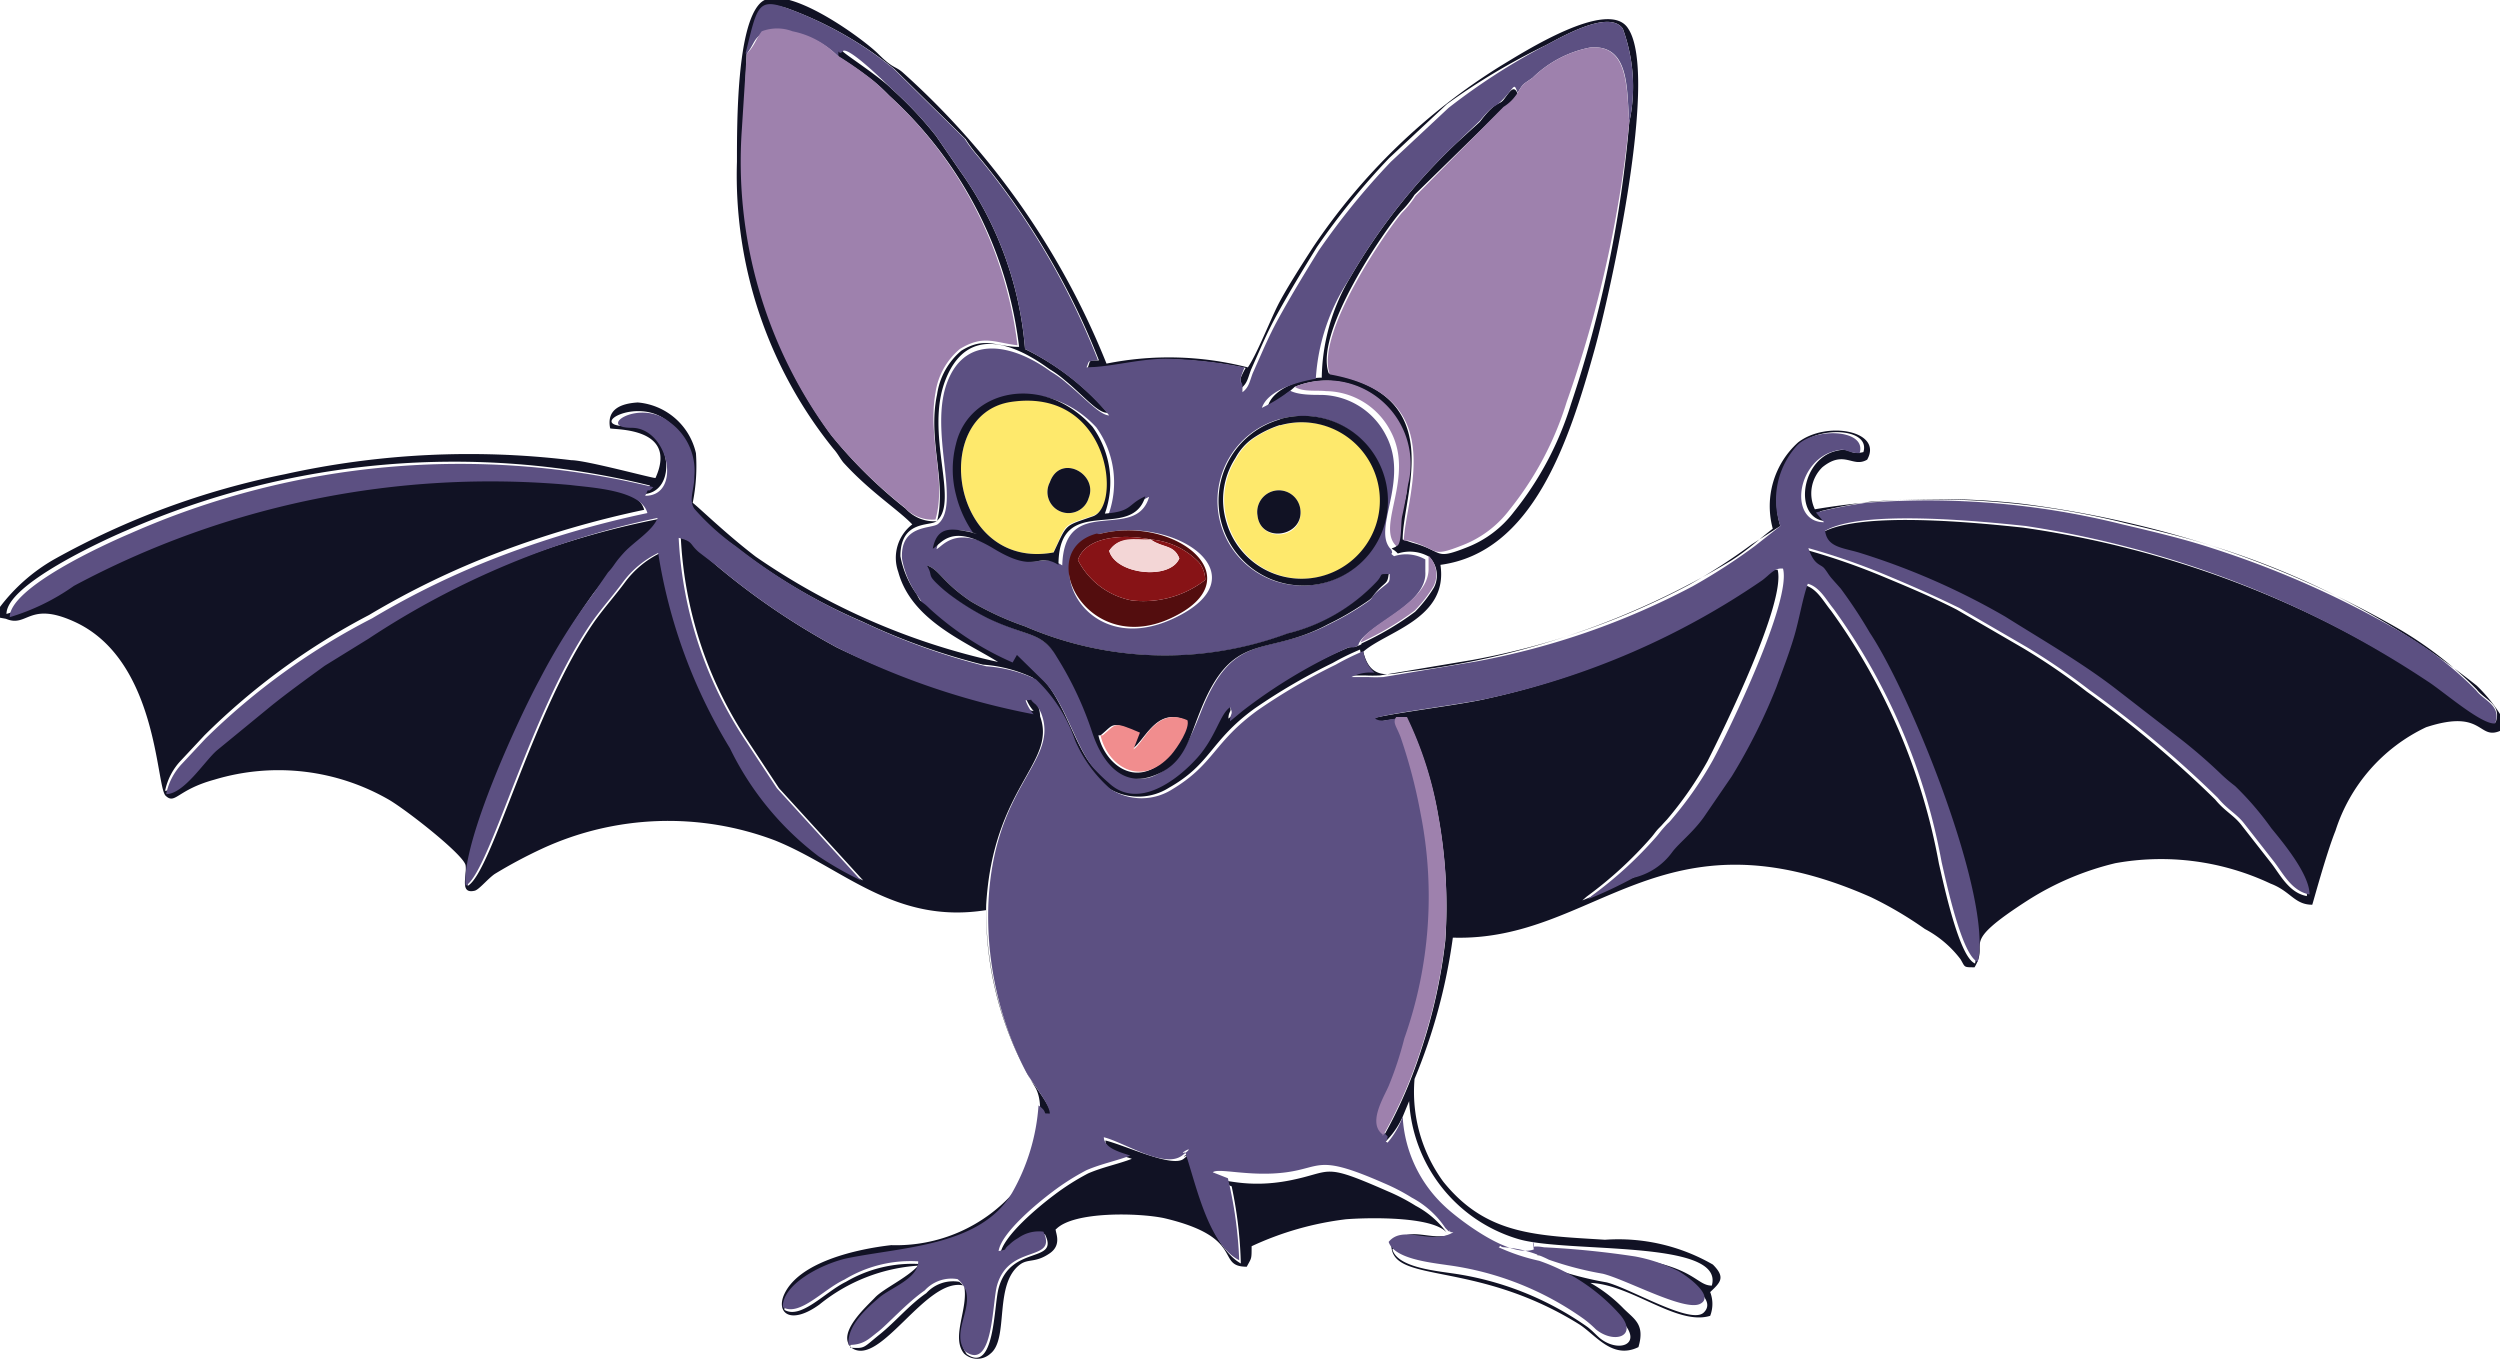 <svg xmlns="http://www.w3.org/2000/svg" viewBox="0 0 46.34 25.21"><defs><style>.cls-1{fill:#111224;}.cls-1,.cls-2,.cls-3,.cls-4,.cls-5,.cls-6,.cls-7,.cls-8{fill-rule:evenodd;}.cls-2{fill:#5c5082;}.cls-3{fill:#9e81ad;}.cls-4{fill:#fee96c;}.cls-5{fill:#530d0e;}.cls-6{fill:#871316;}.cls-7{fill:#f18d8e;}.cls-8{fill:#f3d6d6;}</style></defs><g id="Слой_2" data-name="Слой 2"><g id="Слой_1-2" data-name="Слой 1"><g id="_3015322067808" data-name=" 3015322067808"><path class="cls-1" d="M25.88,13.32h.2a6.81,6.81,0,0,1,.58,1.82,9.31,9.31,0,0,1,.13,2.3,9.88,9.88,0,0,1-.44,2,8.43,8.43,0,0,1-.72,1.65c0,.14,0,.07,0,.12A1.55,1.55,0,0,0,26,20.7l.12-.29a2.83,2.83,0,0,0,2,2.55c.88.28,3.86,0,3.61.87-.28,0-.32-.34-1.42-.5a12.33,12.33,0,0,0-1.83-.17c.07.18-.08.07.21.12a16.54,16.54,0,0,1,1.69.17,3,3,0,0,1,.8.27c.16.09.64.38.4.61s-1.36-.45-1.8-.56a6.17,6.17,0,0,1-1-.26,2.19,2.19,0,0,0-.82-.23c-.13,0,0,0-.11,0a3.67,3.67,0,0,0,.75.25,3.55,3.55,0,0,1,1.5,1c.34.4-.11.55-.45.27-.09-.08-.12-.12-.22-.2a5.74,5.74,0,0,0-2.53-1c-.34-.05-1-.12-1.09-.44.28-.32.79.08,1.2-.17,0,0,0,0,0,0l0,0v0l-.05,0c-.15-.14.07.1-.1-.08a1.71,1.71,0,0,0-.62-.56,3.63,3.63,0,0,0-.52-.27c-1.23-.54-1-.36-1.81-.2s-1.26-.05-1.36,0l.28.11A7.74,7.74,0,0,1,23,23.42c-.56-.32-.79-1.43-1-2-.18.07.15-.11-.06.06s-1.08-.25-1.45-.34c0,.21.32.28.49.34-.26.1-.53.15-.81.27a4.49,4.49,0,0,0-.63.4c-.28.21-.95.76-1,1.1.15,0,.06,0,.2-.12A.74.74,0,0,1,18.9,23a.67.67,0,0,1,.47-.12c.27.55-.64.18-.86,1-.09.33-.07,1.59-.59,1.22-.31-.42.32-1-.14-1.34a.67.67,0,0,0-.61.21c-.32.22-.57.53-.87.77s-.26.26-.54.24c0-.36.4-.73.57-.88s.75-.35.72-.67a2.43,2.43,0,0,0-1.37.33c-.39.19-.83.7-1.14.52,0-.41.67-.78,1.16-.9,1-.26,2.5-.22,3.09-1.22a3.79,3.79,0,0,0,.49-1.62c.16.13,0,.13.21.15,0-.2-.36-.6-.46-.81a6.28,6.28,0,0,1-.75-3.11c.13-2.19,1.31-2.63,1-3.49A.59.59,0,0,0,19.2,13c-.16-.15,0-.08-.19-.08a.74.74,0,0,0,.15.26A13.91,13.91,0,0,1,15.51,12,13.22,13.22,0,0,1,13.3,10.5L13,10.24c-.19-.16-.1-.2-.38-.27a7.45,7.45,0,0,0,1.2,3.7l.62.94L16,16.32a6.35,6.35,0,0,1-.79-.45,5.55,5.55,0,0,1-1.64-2,9.88,9.88,0,0,1-1.33-3.62,1.77,1.77,0,0,0-.66.55c-.17.23-.35.43-.54.69-1.16,1.64-1.92,4.68-2.37,4.93-.08-.83,1-3.16,1.37-3.82A11.53,11.53,0,0,1,11,11l.29-.37c.13-.14.17-.22.29-.36s.54-.41.63-.65a15.67,15.67,0,0,0-5.43,2.17L6,12.28c-.36.24-.72.5-1,.75l-1,.82c-.23.2-.61.77-.94.81a1.15,1.15,0,0,1,.3-.57l.43-.46A12.61,12.61,0,0,1,6.84,11.4a15.24,15.24,0,0,1,2.4-1.16,18.2,18.2,0,0,1,2.7-.79c-.11-.43-1-.47-1.43-.52a16.37,16.37,0,0,0-9.2,1.87,4.08,4.08,0,0,1-1.19.58c0-.54,1.76-1.35,2.23-1.55A15.12,15.12,0,0,1,12.05,9c-.13.16-.05-.06-.15.16.69,0,.57-1.27-.25-1.26s.16-.56.71-.1a1.11,1.11,0,0,1,.45,1c0,.26-.15.43,0,.6a4.49,4.49,0,0,0,.79.71,10.68,10.68,0,0,0,2.38,1.41,12.11,12.11,0,0,0,2.24.8,2.55,2.55,0,0,1,.92.24,2.74,2.74,0,0,1,.73,1.14,2.53,2.53,0,0,0,.66.9,1.06,1.06,0,0,0,1.14,0c.78-.44.76-.87,1.59-1.47a11.11,11.11,0,0,1,1.44-.84,4.81,4.81,0,0,1,.51-.25.67.67,0,0,0,.21.4.76.76,0,0,0-.43.08h0l.13,0,.18,0a2.62,2.62,0,0,0,.28,0l1.73-.29a14,14,0,0,0,4-1.39,10.92,10.92,0,0,0,1.16-.75L33,9.75a1.5,1.5,0,0,1,.36-1.49c.3-.36,1.32-.34,1.18.12-.29.07-.21-.12-.58,0-.62.23-.69,1.29-.08,1.28l-.15-.18a9,9,0,0,1,.93-.18,14.85,14.85,0,0,1,4.75.4c.55.13,1.11.26,1.66.44a18.36,18.36,0,0,1,3.33,1.48,7,7,0,0,1,1.51,1.16c.14.19.47.27.35.61-.28,0-1-.61-1.25-.78A18.49,18.49,0,0,0,37.5,9.78c-.85-.09-3-.31-3.72.09,0,.3.31.31.62.4a13.2,13.2,0,0,1,2.72,1.19c.7.44,1.45.87,2.09,1.37l1.11.86a9.85,9.85,0,0,1,.78.67,3,3,0,0,0,.28.24,5.61,5.61,0,0,1,.67.78c.23.28.74.86.71,1.23-.33-.06-.49-.39-.66-.61l-.54-.69c-.15-.2-.31-.26-.5-.49a20.21,20.21,0,0,0-2.38-2,12,12,0,0,0-1.17-.8l-1.24-.72c-.45-.23-.88-.41-1.36-.61a12.33,12.33,0,0,0-1.44-.5c.11.33.13.17.3.38s.07.11.14.19l.16.18c.2.26.35.51.54.81.72,1.17,2.23,4.93,2,6.11-.3-.12-.59-1.51-.67-1.85a11.52,11.52,0,0,0-2-4.69c-.14-.17-.26-.41-.48-.47-.1.28-.17.68-.26,1s-.21.61-.32.91A10.71,10.71,0,0,1,32,14.41l-.52.76a8.23,8.23,0,0,1-.58.63,1.2,1.2,0,0,1-.72.49,8,8,0,0,1-.85.4l0,0,.08-.07a7.36,7.36,0,0,0,1.2-1.1c.06-.07.08-.11.15-.18s0,0,.14-.15a6.72,6.72,0,0,0,.75-1.08c.29-.57,1.46-2.95,1.3-3.55-.16,0-.24.11-.39.21a14.14,14.14,0,0,1-5,2.18c-.48.12-2.09.31-2.17.39.12.09.25,0,.43,0ZM0,11.45v-.2a3.33,3.33,0,0,1,1-.88A14.69,14.69,0,0,1,5.28,8.79a15.8,15.8,0,0,1,5.31-.26c.27,0,1.52.34,1.56.33.43-.95-.77-.89-.84-.92-.07-.35.19-.46.51-.48a1.21,1.21,0,0,1,1.08.94,3.42,3.42,0,0,1-.06.92c.13.1.62.58,1.17,1a12.64,12.64,0,0,0,4.49,1.95c-.63-.39-1.61-.78-1.85-1.67a.78.78,0,0,1,.26-.88c-.27-.28-.79-.61-1.28-1.15-.07-.09-.1-.16-.18-.25A8.07,8.07,0,0,1,13.66,3c0-.76,0-2.51.43-2.94S16,.72,16.28,1s.31.22.45.34a14.45,14.45,0,0,1,3.78,5.4,5.87,5.87,0,0,1,2.62.07c.16-.23.41-.86.55-1.14s.44-.75.66-1.09a11.49,11.49,0,0,1,3.48-3.36c.4-.24,2-1.27,2.36-.69.57.86-.33,4.89-.62,5.94-.48,1.73-1.15,3.77-2.86,4,.15,1-1,1.23-1.43,1.61.13.54.49.42.82.37a15,15,0,0,0,6-2.06c.3-.19.51-.39.77-.59a1.59,1.59,0,0,1,.47-1.6c.53-.41,1.58-.21,1.28.32-.27.16-.42-.19-.83.14a.68.68,0,0,0-.14.78,13.82,13.82,0,0,1,3.86-.1,19.71,19.71,0,0,1,3.51.78,15,15,0,0,1,4.9,2.59,2.9,2.9,0,0,1,.47.59v.23c-.46.23-.31-.41-1.41-.05a3.2,3.2,0,0,0-1.68,1.92c-.17.42-.42,1.35-.43,1.37-.33,0-.4-.25-.77-.39A4.76,4.76,0,0,0,39.21,16a5.32,5.32,0,0,0-1.61.68c-1.34.86-.7.75-1,1.25-.21,0-.17,0-.26-.15a2,2,0,0,0-.66-.56,7,7,0,0,0-1-.59c-3.91-1.73-5.09.83-7.75.75A10.54,10.54,0,0,1,26.22,20a2.82,2.82,0,0,0,.53,1.9c.8,1,1.74,1,3,1.08a3.51,3.51,0,0,1,2,.46c.24.24.14.33-.05.51a.61.61,0,0,1,0,.44c-.61.19-1.46-.58-2.22-.61a2.72,2.72,0,0,1,.59.45c.21.22.43.3.3.74-.49.24-.8-.24-1.11-.43-1.95-1.21-3.5-.72-3.47-1.49.35-.33.65-.07,1.06-.15-.17-.37-1.52-.33-1.9-.3a5.77,5.77,0,0,0-1.75.5c0,.25,0,.21-.09.38-.59,0,0-.54-1.53-.9-.47-.1-1.67-.13-2,.2-.06,0,.14.27-.12.45s-.39.1-.54.2c-.51.36-.21,1.38-.56,1.66a.36.36,0,0,1-.49,0c-.25-.31.09-.84,0-1.26-.7-.18-1.56,1.54-2.09,1.15-.28-.27.29-.77.44-.93s.59-.36.8-.59a3.25,3.25,0,0,0-1.83.72c-.51.37-.79.18-.67-.15.25-.64,1.38-.88,2-.95a2.91,2.91,0,0,0,2.29-1c.25-.39.66-1.48.37-1.94a6.41,6.41,0,0,1-.9-3.27c-1.7.27-2.65-.78-3.91-1.29a5.58,5.58,0,0,0-4.32.15,8.94,8.94,0,0,0-.88.47c-.13.09-.29.29-.37.31-.29.07-.14-.28-.17-.47s-1.06-1-1.41-1.21a4.1,4.1,0,0,0-3.24-.38c-.7.19-.73.47-.91.3s-.14-2.53-1.7-3.23c-.84-.38-.86.12-1.26-.05ZM15.54,1.05a6.94,6.94,0,0,1,.66.46,3.58,3.58,0,0,1,.29.27,7.5,7.5,0,0,1,2.4,4.65c-.43,0-.63-.2-1.07.07a1.3,1.3,0,0,0-.45.81c-.18.84.18,1.62,0,2.35a.7.7,0,0,1-.58-.23,8.73,8.73,0,0,1-1.37-1.35,8.52,8.52,0,0,1-1.64-5.64L13.84,1c.21-.85.22-1,.74-.85a6.9,6.9,0,0,1,2,1.13l1.32,1.3a2.27,2.27,0,0,0,.18.25,13.71,13.71,0,0,1,2.29,3.85c-.21,0-.15,0-.21.14.45,0,1-.14,1.48-.16a8.25,8.25,0,0,1,1.45.16A1.46,1.46,0,0,0,23,7c0,.16,0-.06,0,.1V7.2c.12-.09.13-.19.19-.35l.16-.36c.11-.25.2-.44.32-.66.26-.47.5-.86.74-1.25a13.4,13.4,0,0,1,1.34-1.65l1.07-1A11.91,11.91,0,0,1,28.65.84c.29-.15,1.17-.67,1.43-.31a3.13,3.13,0,0,1,.12,1.74,22.34,22.34,0,0,1-1.08,5.22,6,6,0,0,1-1.06,2,2,2,0,0,1-.88.66c-.61.24-.41.07-1-.09h0l0,0L26,10c0-.85.87-2.68-1.37-3.08-.28-.76,1.06-2.69,1.34-3a1.89,1.89,0,0,0,.25-.31L27.87,2a.8.8,0,0,0,.26-.26c-.07-.2-.17,0-.26.11s-.13,0-.44.41L27,2.65a11.07,11.07,0,0,0-2,2.54A3.74,3.74,0,0,0,24.5,7c-.32,0-.92.19-1,.54A3,3,0,0,0,24,7.17,1.55,1.55,0,0,1,26.08,9c0,.2-.08.4-.11.59s0,.5-.11.55-.06,0,.05.12a.72.72,0,0,1,.58.06.49.49,0,0,1,.09.57,2.48,2.48,0,0,1-.35.45,5.5,5.5,0,0,1-1,.59s.05,0-.08.05L25,12a9.63,9.63,0,0,0-2,1.13l-.23.19c0-.16.09-.12,0-.26-.19.13-.15.41-.61.94s-1.09,1-1.64.46a3.07,3.07,0,0,1-.26-.25c-.32-.34-.55-1.25-.95-1.64l-.49-.48-.08.14a5.6,5.6,0,0,1-1.54-1c-.16-.16-.1,0-.21-.22a1.73,1.73,0,0,1-.3-.7c0-.68.56-.55.67-.65.43-.36-.23-1.63.17-2.63s1.25-.68,1.92-.19a1.94,1.94,0,0,1,.29.21c.33.27.62.62.79.6A4.79,4.79,0,0,0,19,6.47a6.57,6.57,0,0,0-1.19-3.28l-.46-.67a6.87,6.87,0,0,0-.82-.87c-.24-.24-.88-.65-.91-.7s-.13-.1-.08.1Z"/><path class="cls-2" d="M28.43,23.16c-.47.17-1.44-.6-1.64-.79A2.45,2.45,0,0,1,26,20.7a1.55,1.55,0,0,1-.28.48c-.08-.05,0,0,0-.12-.28-.21,0-.67.11-.9a6.48,6.48,0,0,0,.29-.88,7.89,7.89,0,0,0,.3-4.18A9.75,9.75,0,0,0,26,13.69c-.08-.21-.15-.26-.08-.37-.18,0-.31.08-.43,0,.08-.08,1.68-.27,2.17-.39a14.3,14.3,0,0,0,5-2.17c.15-.11.23-.24.39-.22.16.6-1,3-1.3,3.55a6.72,6.72,0,0,1-.75,1.08c-.09.11-.05.05-.14.15s-.09.11-.15.18a7.36,7.36,0,0,1-1.2,1.1l-.08.07,0,0a8,8,0,0,0,.85-.4,1.23,1.23,0,0,0,.72-.48c.12-.16.38-.36.58-.64l.52-.76a10.71,10.71,0,0,0,.83-1.66c.11-.3.22-.58.32-.91s.16-.72.26-1c.22.06.34.3.48.47a11.52,11.52,0,0,1,2,4.69c.08.34.37,1.73.67,1.85.28-1.18-1.23-4.94-2-6.1a9,9,0,0,0-.54-.82l-.16-.18c-.07-.08-.07-.1-.14-.19s-.19-.05-.3-.38a12.33,12.33,0,0,1,1.44.5c.48.2.91.39,1.36.61l1.24.72a12,12,0,0,1,1.17.8,20.21,20.21,0,0,1,2.38,2c.19.23.35.29.5.49l.54.69c.17.22.33.55.66.61,0-.37-.48-.95-.71-1.23a5.61,5.61,0,0,0-.67-.78,3,3,0,0,1-.28-.24,9.85,9.85,0,0,0-.78-.67l-1.11-.86c-.64-.5-1.39-.93-2.09-1.37a13.2,13.2,0,0,0-2.72-1.19c-.31-.09-.58-.1-.62-.4.67-.4,2.87-.18,3.72-.09A18.49,18.49,0,0,1,45,12.63c.27.17,1,.81,1.25.78.12-.34-.21-.42-.35-.61a6.69,6.69,0,0,0-1.51-1.15A17.74,17.74,0,0,0,41,10.16c-.55-.18-1.11-.31-1.66-.44a14.85,14.85,0,0,0-4.75-.4,9,9,0,0,0-.93.18l.15.18c-.61,0-.54-1,.08-1.28.37-.14.29,0,.58,0,.14-.46-.88-.48-1.18-.12A1.5,1.5,0,0,0,33,9.75l-.47.37a10.92,10.92,0,0,1-1.16.75,14,14,0,0,1-4,1.39l-1.73.29a2.62,2.62,0,0,1-.28,0l-.18,0-.13,0h0a.76.76,0,0,1,.43-.08.67.67,0,0,1-.21-.4,4.81,4.81,0,0,0-.51.25,11.11,11.11,0,0,0-1.44.84c-.83.6-.81,1-1.59,1.47a1.06,1.06,0,0,1-1.14,0,2.53,2.53,0,0,1-.66-.9,2.81,2.81,0,0,0-.73-1.14,2.55,2.55,0,0,0-.92-.24,12.11,12.11,0,0,1-2.24-.8,10.68,10.68,0,0,1-2.38-1.41,4.49,4.49,0,0,1-.79-.71c-.11-.17,0-.34,0-.6a1.11,1.11,0,0,0-.45-1c-.55-.46-1.39.1-.71.1s.94,1.26.25,1.26c.1-.22,0,0,.15-.16a15.12,15.12,0,0,0-9.7.86c-.47.2-2.23,1-2.23,1.55a4.08,4.08,0,0,0,1.19-.58,16.37,16.37,0,0,1,9.2-1.87c.39.05,1.32.09,1.43.52a18.2,18.2,0,0,0-2.7.79,15.24,15.24,0,0,0-2.4,1.16,12.61,12.61,0,0,0-3.09,2.23l-.43.46a1.15,1.15,0,0,0-.3.57c.33,0,.71-.61.94-.81l1-.82c.31-.25.67-.51,1-.75l.81-.5A15.5,15.5,0,0,1,12.19,9.6c-.09.24-.44.44-.63.65s-.16.22-.29.36L11,11a11.53,11.53,0,0,0-1,1.6c-.36.66-1.45,3-1.37,3.82.45-.25,1.21-3.29,2.37-4.93.19-.26.37-.46.54-.69a1.77,1.77,0,0,1,.66-.55,9.88,9.88,0,0,0,1.33,3.62,5.55,5.55,0,0,0,1.64,2,6.35,6.35,0,0,0,.79.45L14.4,14.61l-.62-.94a7.45,7.45,0,0,1-1.2-3.7c.28.07.19.11.38.27l.34.26A13.22,13.22,0,0,0,15.51,12a13.91,13.91,0,0,0,3.65,1.24.74.74,0,0,1-.15-.26c.22,0,0-.07.19.08a.59.59,0,0,1,.12.22c.27.86-.91,1.3-1,3.49A6.28,6.28,0,0,0,19,19.83c.1.21.45.61.46.81-.18,0,0,0-.21-.15a3.79,3.79,0,0,1-.49,1.62c-.59,1-2.05,1-3.09,1.22-.49.12-1.17.49-1.16.9.31.18.75-.33,1.14-.51a2.36,2.36,0,0,1,1.37-.34c0,.32-.51.49-.72.67s-.61.52-.57.88c.28,0,.37-.11.54-.24s.55-.55.87-.77a.67.67,0,0,1,.61-.21c.46.38-.17.93.14,1.34.52.37.5-.89.59-1.22.22-.79,1.13-.42.86-1a.66.66,0,0,0-.47.12.74.74,0,0,0-.16.12c-.14.11,0,.08-.2.12.05-.34.72-.89,1-1.1a4.49,4.49,0,0,1,.63-.4c.28-.12.55-.17.81-.27-.17-.06-.48-.13-.49-.34.37.09,1.12.59,1.45.34s-.12,0,.06-.06c.2.6.43,1.71,1,2a7.74,7.74,0,0,0-.21-1.52l-.28-.11c.1-.09.69.09,1.36,0s.58-.34,1.81.2a3.63,3.63,0,0,1,.52.27,1.71,1.71,0,0,1,.62.56c.17.18,0-.06.1.08l.05,0v0l0,0s0,0,0,0c-.41.25-.93-.15-1.2.18.1.31.75.38,1.09.43a5.64,5.64,0,0,1,2.53,1,2,2,0,0,1,.22.19c.34.28.79.13.45-.27a3.55,3.55,0,0,0-1.5-1,3.67,3.67,0,0,1-.75-.25c.07-.06,0,0,.11,0a2.19,2.19,0,0,1,.82.23,6.17,6.17,0,0,0,1,.26c.44.11,1.51.7,1.8.56s-.24-.52-.4-.61a3,3,0,0,0-.8-.27,16.54,16.54,0,0,0-1.69-.17c-.29-.05-.14.06-.21-.12Z"/><path class="cls-2" d="M20.37,9.9c1.41-.37,3.08.78,1.37,1.57S19.19,10.21,20.37,9.9Zm-3.19.58c.24.08.27.3.82.67a5.53,5.53,0,0,0,1,.46,6.53,6.53,0,0,0,4.89.13,3.35,3.35,0,0,0,1.63-.94c.16-.16,0-.11.24-.16,0,.18,0,.13-.2.3s-.06.12-.26.25a5.19,5.19,0,0,1-.66.38c-1.17.61-1.77.08-2.38,1.63-.22.55-.42,1-.89,1.19s-.94-.32-1.1-.8a6.37,6.37,0,0,0-.66-1.41c-.31-.48-.55-.37-1.28-.72a4.71,4.71,0,0,1-.64-.39,2.6,2.6,0,0,1-.29-.24c-.2-.19-.08-.15-.2-.35Zm6.54-2.71a1.56,1.56,0,0,1,1.92,1.06,1.57,1.57,0,1,1-1.92-1.06ZM18.11,9.89a2.13,2.13,0,0,1-.32-.71,1.87,1.87,0,0,1,0-.94c.24-1,1.63-1.29,2.53-.32a1.75,1.75,0,0,1,.23,1.61c.52,0,.41-.17.75-.32-.25.86-1.57-.09-1.61,1.27l0,0c-.41-.26-.43.15-1.2-.3s-1-.07-1.13,0c.09-.46.39-.37.82-.28ZM13.84,1c.15-.2.13-.29.31-.39a.8.8,0,0,1,.57,0,1.59,1.59,0,0,1,.82.44c0-.2,0,0,.08-.1s.67.46.91.7a6.87,6.87,0,0,1,.82.87l.46.67A6.57,6.57,0,0,1,19,6.47,4.79,4.79,0,0,1,20.56,7.7c-.17,0-.46-.33-.79-.6a1.94,1.94,0,0,0-.29-.21c-.67-.49-1.57-.72-1.92.19s.26,2.27-.17,2.63c-.11.1-.71,0-.67.65a1.73,1.73,0,0,0,.3.7c.11.17.05.06.21.22a5.6,5.6,0,0,0,1.54,1l.08-.14.49.48c.4.39.63,1.3.95,1.64a3.07,3.07,0,0,0,.26.25c.55.52,1.29-.07,1.64-.46s.42-.81.61-.94c.07.14,0,.1,0,.26l.23-.19A9.63,9.63,0,0,1,25,12l.1,0c.13-.07.06,0,.08-.05.11-.35,1.28-.73,1.24-1.35v-.23s0,0,0,0a.72.72,0,0,0-.58-.06c-.11-.09,0,0-.05-.12-.38-.37.35-1.27-.1-2.12a1.37,1.37,0,0,0-1.2-.75c-.18,0-.43,0-.58-.08a3,3,0,0,1-.52.32c.12-.35.72-.49,1-.54A3.74,3.74,0,0,1,25,5.19a11.07,11.07,0,0,1,2-2.54l.43-.41c.31-.37.23-.19.44-.41s.19-.31.26-.11c.12-.19.07-.13.28-.28A2.1,2.1,0,0,1,29.48.88c.74-.06.67.79.72,1.39A3.13,3.13,0,0,0,30.08.53c-.26-.36-1.14.16-1.43.31A11.91,11.91,0,0,0,26.85,2l-1.07,1a13.4,13.4,0,0,0-1.34,1.65c-.24.39-.48.78-.74,1.25-.12.22-.21.41-.32.66l-.16.36c-.06.16-.07.26-.19.35V7.14C23,7,23,7.2,23,7a1.46,1.46,0,0,1,.07-.19,8.25,8.25,0,0,0-1.45-.16c-.52,0-1,.15-1.48.16.06-.14,0-.1.21-.14a13.71,13.71,0,0,0-2.29-3.85,2.27,2.27,0,0,1-.18-.25l-1.32-1.3a6.9,6.9,0,0,0-2-1.13c-.52-.18-.53,0-.74.85Z"/><path class="cls-3" d="M28.13,1.72a.8.8,0,0,1-.26.26L26.24,3.63a1.89,1.89,0,0,1-.25.31c-.28.32-1.62,2.25-1.34,3,2.24.4,1.41,2.23,1.37,3.08l.08,0,0,0h0c.59.16.39.33,1,.09a2,2,0,0,0,.88-.66,6,6,0,0,0,1.06-2A22.34,22.34,0,0,0,30.2,2.27c-.05-.6,0-1.45-.72-1.39a2.1,2.1,0,0,0-1.07.56c-.21.15-.16.09-.28.28Z"/><path class="cls-3" d="M13.84,1l-.09,1.41a8.52,8.52,0,0,0,1.64,5.64,8.73,8.73,0,0,0,1.37,1.35.7.7,0,0,0,.58.23c.21-.73-.15-1.51,0-2.35a1.3,1.3,0,0,1,.45-.81c.44-.27.64-.12,1.07-.07a7.5,7.5,0,0,0-2.4-4.65,3.58,3.58,0,0,0-.29-.27,6.94,6.94,0,0,0-.66-.46,1.59,1.59,0,0,0-.82-.44.8.8,0,0,0-.57,0C14,.74,14,.83,13.84,1Z"/><path class="cls-4" d="M23.31,9.56a.4.4,0,0,1,.79-.14C24.19,10,23.37,10.08,23.31,9.56Zm.43-1.68a2,2,0,0,0-.49.24,1.06,1.06,0,0,0-.33.37,1.42,1.42,0,0,0-.16,1.21,1.45,1.45,0,1,0,1-1.82Z"/><path class="cls-4" d="M20.18,9.23a.39.39,0,1,1-.72-.29C19.65,8.4,20.36,8.78,20.18,9.23Zm-.65,1c.26-.55.14-.47.73-.67s.31-2.39-1.52-2.12C17.22,7.68,17.63,10.59,19.53,10.24Z"/><path class="cls-1" d="M20.4,13.63c.26-.21.18-.27.69-.05l-.12.31c.23-.11.45-.8,1-.54,0,.15-.18.5-.3.64-.57.68-1.19.19-1.31-.36Zm-3.22-3.15c.12.2,0,.16.2.35a2.6,2.6,0,0,0,.29.24,4.71,4.71,0,0,0,.64.39c.73.35,1,.24,1.28.72a6.37,6.37,0,0,1,.66,1.41c.16.48.51,1,1.1.8s.67-.64.89-1.19c.61-1.55,1.21-1,2.38-1.63a5.19,5.19,0,0,0,.66-.38c.2-.13.11-.09.26-.25s.18-.12.2-.3c-.21,0-.08,0-.24.16a3.35,3.35,0,0,1-1.63.94A6.53,6.53,0,0,1,19,11.61a5.53,5.53,0,0,1-1-.46c-.55-.37-.58-.59-.82-.67Z"/><path class="cls-3" d="M25.63,21.06a8.43,8.43,0,0,0,.72-1.65,9.88,9.88,0,0,0,.44-2,9.31,9.31,0,0,0-.13-2.3,6.81,6.81,0,0,0-.58-1.82h-.2c-.07.11,0,.16.08.37a9.75,9.75,0,0,1,.37,1.41,7.89,7.89,0,0,1-.3,4.18,6.48,6.48,0,0,1-.29.88c-.1.23-.39.69-.11.9Z"/><path class="cls-5" d="M21.33,10a1.4,1.4,0,0,1,.89.42.53.53,0,0,1,.12.33,1.87,1.87,0,0,1-1.36.38,1.42,1.42,0,0,1-1-.75c.15-.45.87-.48,1.35-.38Zm-1-.11c-1.18.31-.21,2.3,1.37,1.57S21.78,9.53,20.37,9.9Z"/><path class="cls-6" d="M21.33,10c.22.16.43.09.53.35-.17.41-1.18.3-1.3-.14.19-.28.46-.17.77-.21Zm0,0c-.48-.1-1.2-.07-1.35.38a1.42,1.42,0,0,0,1,.75,1.87,1.87,0,0,0,1.36-.38.53.53,0,0,0-.12-.33,1.4,1.4,0,0,0-.89-.42Z"/><path class="cls-1" d="M19.53,10.24c-1.9.35-2.31-2.56-.79-2.79,1.83-.27,2.06,1.93,1.52,2.12S19.79,9.69,19.53,10.24Zm-1.42-.35c-.43-.09-.73-.18-.82.28.16-.08.32-.49,1.13,0s.79.05,1.2.3l0,0c0-1.36,1.36-.41,1.61-1.27-.34.15-.23.28-.75.32a1.75,1.75,0,0,0-.23-1.61c-.9-1-2.29-.7-2.53.32a1.87,1.87,0,0,0,0,.94,2.13,2.13,0,0,0,.32.71Z"/><path class="cls-1" d="M23.74,7.88a1.45,1.45,0,1,1-1,1.82,1.42,1.42,0,0,1,.16-1.21,1.06,1.06,0,0,1,.33-.37,2,2,0,0,1,.49-.24Zm0-.11a1.57,1.57,0,1,0,1.92,1.06A1.57,1.57,0,0,0,23.72,7.77Z"/><path class="cls-7" d="M20.4,13.63c.12.55.74,1,1.31.36.12-.14.35-.49.3-.64-.59-.26-.81.43-1,.54l.12-.31c-.51-.22-.43-.16-.69.05Z"/><path class="cls-3" d="M24,7.17c.15.1.4.06.58.08a1.37,1.37,0,0,1,1.2.75c.45.85-.28,1.75.1,2.12.11,0,.08-.42.11-.55s.08-.39.11-.59A1.55,1.55,0,0,0,24,7.17Z"/><path class="cls-8" d="M21.33,10c-.31,0-.58-.07-.77.21.12.44,1.13.55,1.3.14-.1-.26-.31-.19-.53-.35Z"/><path class="cls-1" d="M23.31,9.56c.06.52.88.39.79-.14A.4.4,0,0,0,23.31,9.56Z"/><path class="cls-1" d="M20.18,9.23c.18-.45-.53-.83-.72-.29A.39.39,0,1,0,20.18,9.23Z"/><path class="cls-3" d="M25.22,11.91a5.5,5.5,0,0,0,1-.59,2.48,2.48,0,0,0,.35-.45.49.49,0,0,0-.09-.57s0,0,0,0v.23C26.5,11.18,25.33,11.56,25.22,11.91Z"/></g></g></g></svg>